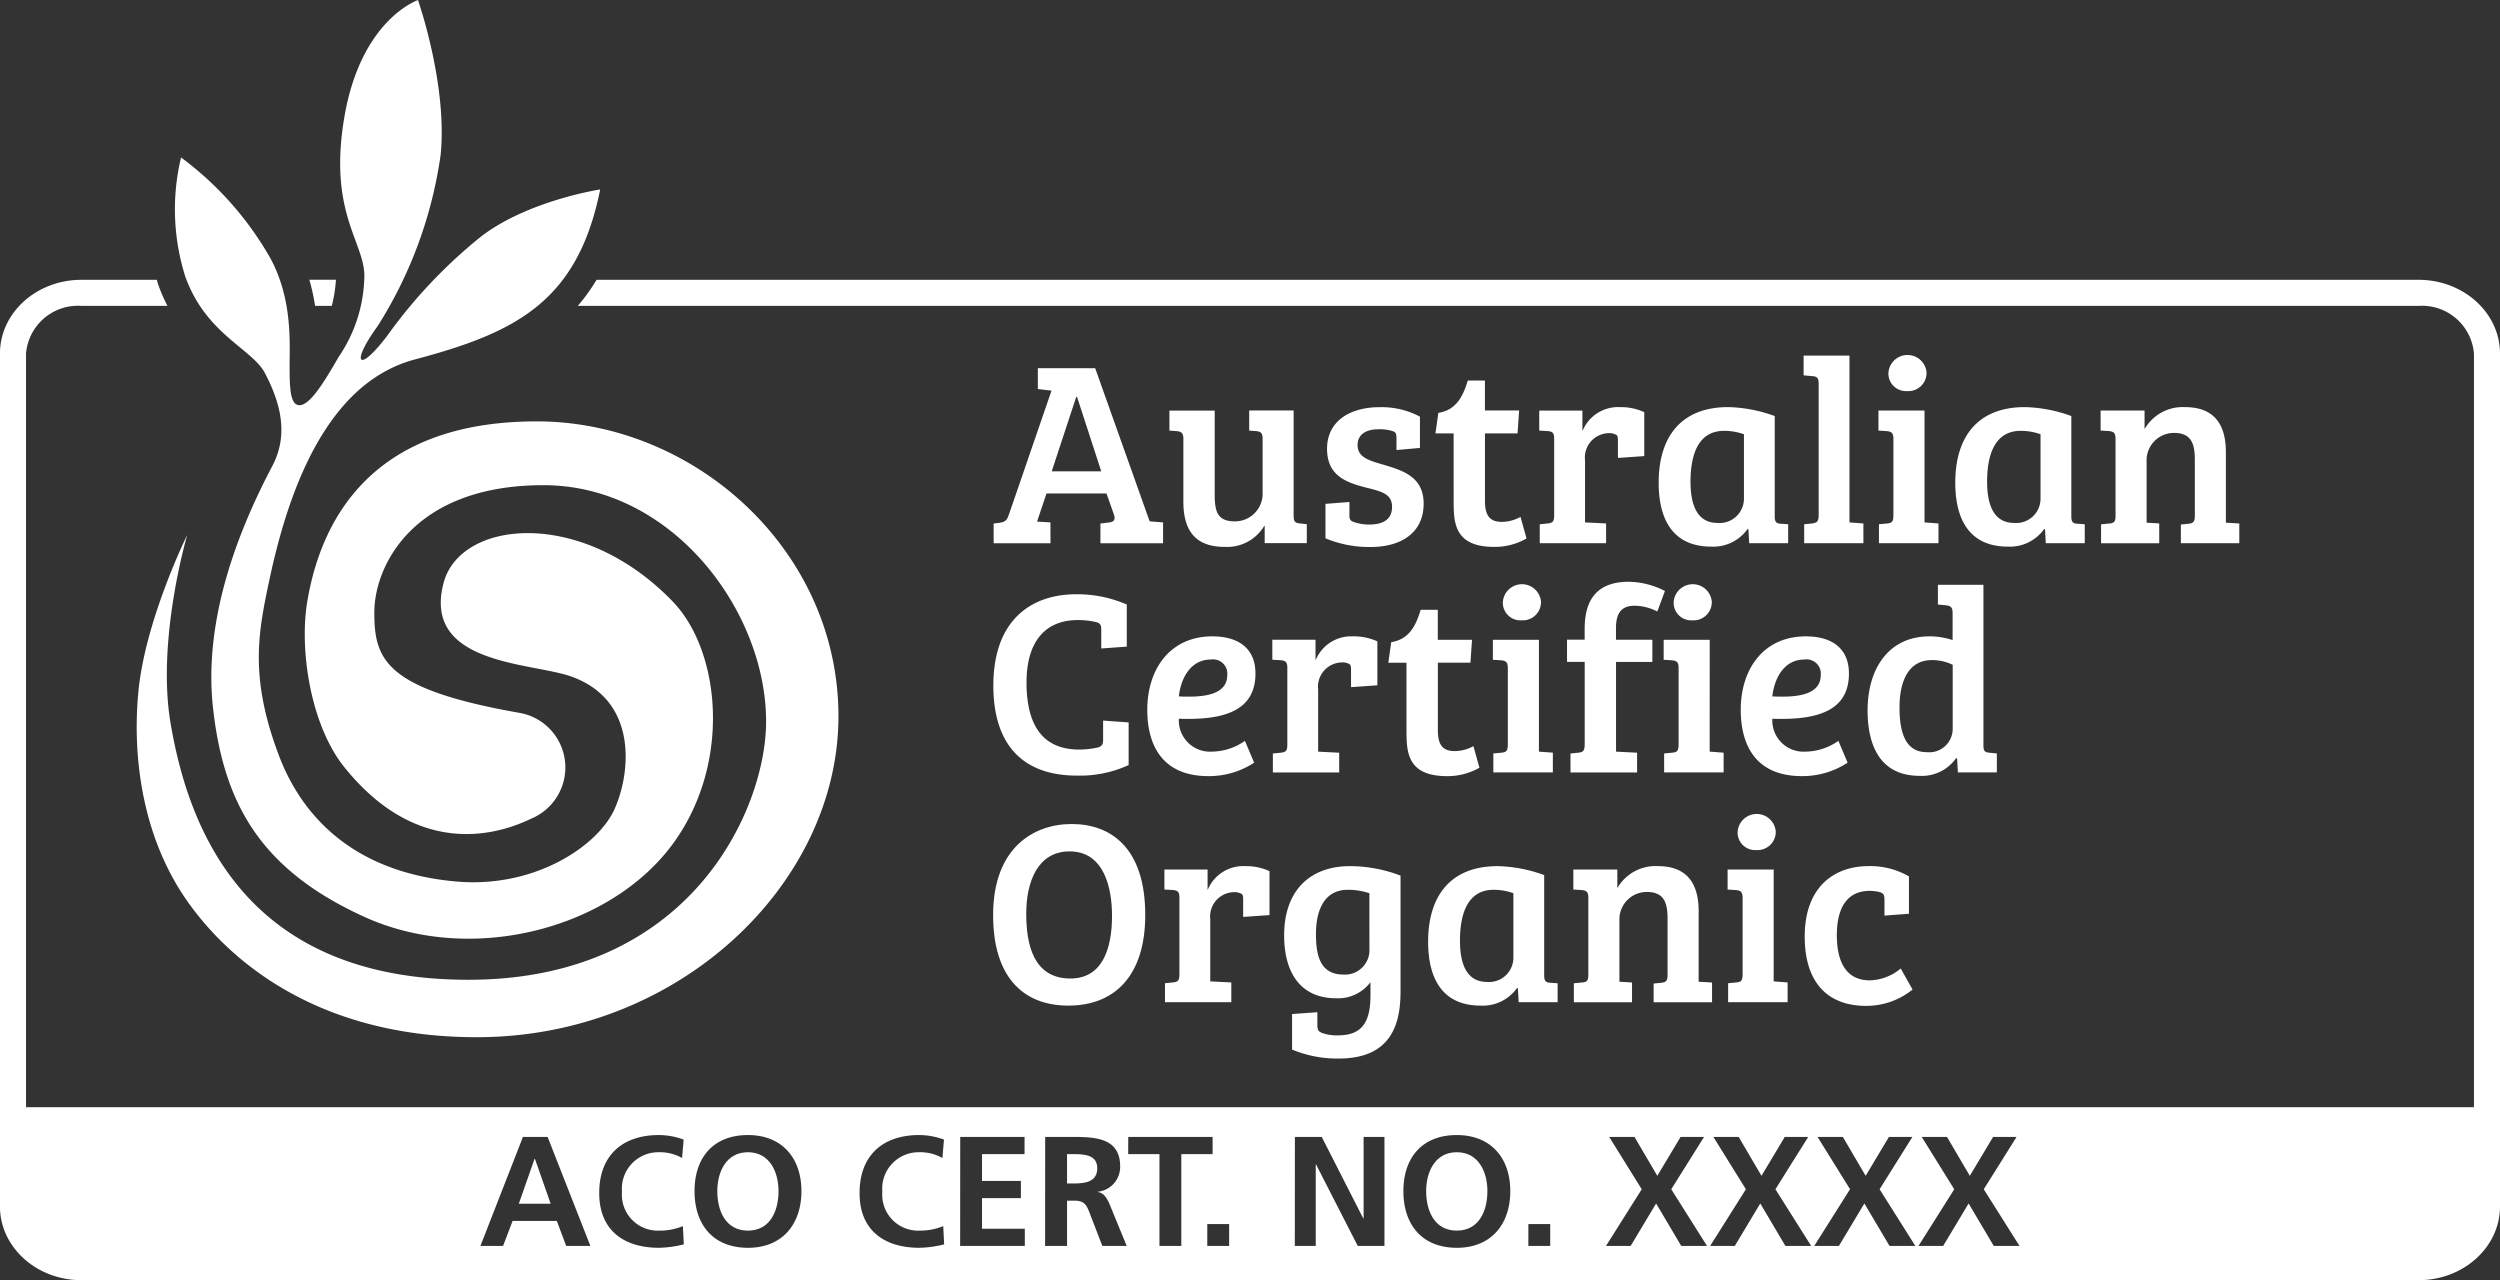 <svg id="Group_8" data-name="Group 8" xmlns="http://www.w3.org/2000/svg" width="191.786" height="98.208" viewBox="0 0 191.786 98.208">
  <rect x="0" y="0" width="191.786" height="98.208" fill="#333333" stroke="none"/>
  <path id="Path_16" data-name="Path 16" d="M279.514,367.536H139.741a14.425,14.425,0,0,1-1.439,2H279.514a4,4,0,0,1,4.251,3.665v57.809H95.972V373.2a4,4,0,0,1,4.251-3.665h6.6a12.744,12.744,0,0,1-.67-1.523c-.056-.159-.1-.316-.151-.475h-5.781c-3.451,0-6.248,2.535-6.248,5.662V438.62c0,3.124,2.8,5.659,6.248,5.659H279.514c3.448,0,6.248-2.535,6.248-5.659V373.2C285.762,370.071,282.962,367.536,279.514,367.536ZM241.4,433.29h1.941l1.749,2.984,1.785-2.984h1.8l-2.516,4.014,2.743,4.349h-1.977l-1.928-3.259-1.954,3.259h-1.892l2.743-4.349Zm-7.992,0h1.941l1.749,2.984,1.786-2.984h1.8l-2.516,4.014,2.743,4.349H238.93L237,438.393l-1.953,3.259h-1.893L235.9,437.3Zm-7.991,0h1.941l1.749,2.984,1.785-2.984h1.8l-2.516,4.014,2.743,4.349h-1.977l-1.928-3.259-1.954,3.259h-1.892l2.743-4.349Zm-7.992,0h1.941l1.749,2.984,1.786-2.984h1.8l-2.516,4.014,2.743,4.349h-1.976l-1.929-3.259-1.953,3.259h-1.893l2.743-4.349Zm-6.2,6.686H212.9v1.677h-1.677Zm-5.488-6.83c2.624,0,4.1,1.773,4.1,4.3s-1.45,4.349-4.1,4.349c-2.684,0-4.1-1.786-4.1-4.349S203.072,433.146,205.731,433.146Zm-12.424.144h2.06l3.187,6.254h.024V433.29h1.6v8.363h-2.048l-3.2-6.254h-.023v6.254h-1.606Zm-5.044,8.363h-1.677v-1.677h1.677Zm-7.739-8.363h6.47v1.318h-2.4v7.044h-1.677v-7.044h-2.4Zm-6.374,0h1.809c1.8,0,3.943-.06,3.943,2.264a1.914,1.914,0,0,1-1.726,1.941v.024c.455.035.719.491.886.862l1.342,3.271h-1.869l-1.007-2.612c-.239-.622-.454-.862-1.162-.862h-.538v3.474H174.15Zm-6.517,0h4.935v1.318H169.31v2.06h2.983v1.318H169.31v2.348h3.283v1.318h-4.96Zm-3.139-.144a5.528,5.528,0,0,1,1.893.348l-.12,1.413a3.447,3.447,0,0,0-1.809-.443,2.793,2.793,0,0,0-2.8,3.031,2.754,2.754,0,0,0,2.839,2.983,4.679,4.679,0,0,0,1.833-.347l.071,1.4a8.492,8.492,0,0,1-1.9.264c-2.707,0-4.589-1.354-4.589-4.181C159.905,434.752,161.655,433.146,164.494,433.146Zm-13.143,0c2.624,0,4.1,1.773,4.1,4.3s-1.45,4.349-4.1,4.349c-2.684,0-4.1-1.786-4.1-4.349S148.692,433.146,151.351,433.146Zm-6.829,0a5.528,5.528,0,0,1,1.893.348l-.12,1.413a3.449,3.449,0,0,0-1.809-.443,2.793,2.793,0,0,0-2.8,3.031,2.754,2.754,0,0,0,2.839,2.983,4.67,4.67,0,0,0,1.832-.347l.072,1.4a8.492,8.492,0,0,1-1.9.264c-2.708,0-4.589-1.354-4.589-4.181C139.934,434.752,141.683,433.146,144.522,433.146Zm-10.435.144h1.893l3.282,8.363h-1.857l-.718-1.918H133.3l-.731,1.918h-1.738Z" transform="translate(-93.976 -346.071)" fill="#fff"/>
  <path id="Path_17" data-name="Path 17" d="M116.717,369.533H118a10.662,10.662,0,0,0,.317-2h-2.039A15.605,15.605,0,0,1,116.717,369.533Z" transform="translate(-92.546 -346.071)" fill="#fff"/>
  <path id="Path_18" data-name="Path 18" d="M148.035,436.444c1.713,0,2.349-1.521,2.349-3.031,0-1.474-.683-2.983-2.349-2.983s-2.347,1.509-2.347,2.983C145.687,434.924,146.321,436.444,148.035,436.444Z" transform="translate(-90.66 -342.038)" fill="#fff"/>
  <path id="Path_19" data-name="Path 19" d="M132.611,430.9h-.024l-1.21,3.45h2.444Z" transform="translate(-91.577 -342.007)" fill="#fff"/>
  <path id="Path_20" data-name="Path 20" d="M199.138,436.444c1.713,0,2.349-1.521,2.349-3.031,0-1.474-.683-2.983-2.349-2.983s-2.349,1.509-2.349,2.983C196.789,434.924,197.424,436.444,199.138,436.444Z" transform="translate(-87.382 -342.038)" fill="#fff"/>
  <path id="Path_21" data-name="Path 21" d="M173.219,431.656c0-1.006-.934-1.09-1.773-1.09H170.9v2.252h.551C172.272,432.818,173.219,432.7,173.219,431.656Z" transform="translate(-89.043 -342.029)" fill="#fff"/>
  <path id="Path_22" data-name="Path 22" d="M113.5,376c1.1,2.121,1.885,4.592.558,7.117-2.3,4.364-5.387,11.5-4.53,18.713.834,7.227,3.666,12.277,11.617,15.883s18.229,1.089,23.209-5.054c4.984-6.158,4.226-15.188.433-19.137-6.992-7.265-16.353-6.29-17.6-1.4-1.614,6.248,6.732,6.057,9.77,7.13,5.172,1.812,4.613,7.395,3.35,10.193-1.275,2.824-6.124,6.08-12.146,5.543-7.865-.692-11.909-5.016-13.675-9.877-2.206-5.946-1.478-9.351-.645-13.3,1.345-6.272,4.154-15.008,11.151-16.871,7.772-2.058,12.492-4.449,14.219-13.042,0,0-5.514.839-9.124,3.6a38.6,38.6,0,0,0-7.229,7.647c-2.235,2.933-2.792,2.092-.732-.745a33.175,33.175,0,0,0,4.846-13.158c.535-5.4-1.739-11.871-1.739-11.871s-4.379,1.466-5.653,9.007,1.729,9.677,1.531,12.434a11.248,11.248,0,0,1-1.955,5.921c-1.275,2.223-2.256,3.715-3.017,3.715-.727,0-.754-1.367-.754-3.074s.225-5.028-1.458-8.168a24.917,24.917,0,0,0-6.87-7.761,17.1,17.1,0,0,0,.326,9.136C108.974,373.021,112.511,374.11,113.5,376Z" transform="translate(-93.168 -347.365)" fill="#fff"/>
  <path id="Path_23" data-name="Path 23" d="M130.217,424.983c15.378-.138,27.448-11.869,27.448-24.617s-11.036-22.623-23.15-22.623-16.446,6.922-17.6,13.833c-.617,3.7.25,9.446,2.83,12.675,5.275,6.584,11.094,5.546,14.346,3.97a4.253,4.253,0,0,0-1-8.135c-10.19-1.809-11.031-4.062-11.031-7.676s3.01-9.773,12.966-9.773c10,0,17.226,9.852,17.086,18.362C152,407.6,146.3,420.58,129.28,420.58s-21.464-11.41-22.86-19.744c-1.066-6.4,1.288-14.384,1.288-14.384s-3.291,6.648-3.764,12.214c-.435,4.844.313,10.923,3.719,15.811S118.069,425.088,130.217,424.983Z" transform="translate(-93.344 -345.417)" fill="#fff"/>
  <path id="Path_24" data-name="Path 24" d="M169.967,385.739l-1.029-.061.727-2.16h4.6l.566,1.6c.142.4.02.585-.364.626l-.666.081v1.514h4.806v-1.6l-1.03-.081-4.179-11.75H169v1.6l1.049.121-3.27,9.509c-.121.343-.222.565-.686.626l-.485.061v1.514h4.361Zm1.979-9.63h.061l1.857,5.713h-3.8Z" transform="translate(-89.382 -345.663)" fill="#fff"/>
  <path id="Path_25" data-name="Path 25" d="M179.351,379.123v4.845c0,2.342,1.049,3.453,3.169,3.453a3.319,3.319,0,0,0,3.029-1.6h.04v1.312h3.231v-1.454l-.565-.061c-.364-.04-.445-.162-.445-.646v-8.015H184.4V378.5l.545.04c.364.04.484.161.484.605v4.078a2.124,2.124,0,0,1-2.12,2.241c-1.312,0-1.555-.707-1.555-2.039v-6.46H178.28V378.5l.565.04C179.209,378.578,179.351,378.7,179.351,379.123Z" transform="translate(-88.569 -345.467)" fill="#fff"/>
  <path id="Path_26" data-name="Path 26" d="M197.062,384.126c0-2.059-1.575-2.543-3.069-2.988-1.111-.322-2-.565-2-1.514,0-.848.707-1.211,1.594-1.211a3.307,3.307,0,0,1,1.091.141c.243.08.3.2.3.545v.909l1.8-.162v-2.4a6.3,6.3,0,0,0-3.089-.727c-2.282,0-4.037,1.071-4.037,3.19,0,2.1,1.514,2.6,3.029,2.988,1.211.3,1.958.5,1.958,1.474s-.707,1.353-1.757,1.353a3.583,3.583,0,0,1-1.191-.2c-.243-.081-.323-.2-.323-.5v-1.03l-1.837.142v2.644a8.738,8.738,0,0,0,3.472.667C195.487,387.437,197.062,386.245,197.062,384.126Z" transform="translate(-87.848 -345.483)" fill="#fff"/>
  <path id="Path_27" data-name="Path 27" d="M198.855,384.147c0,1.636.12,3.413,3.108,3.413a4.885,4.885,0,0,0,2.484-.647l-.464-1.655a2.954,2.954,0,0,1-1.413.383c-.848,0-1.313-.363-1.313-1.6v-5.189h2.5l.121-1.756h-2.625v-2.3h-1.312c-.363,1.191-.868,2.261-2.261,2.483l-.222,1.575h1.394Z" transform="translate(-87.339 -345.606)" fill="#fff"/>
  <path id="Path_28" data-name="Path 28" d="M206.087,379.119v5.855c0,.464-.061.626-.5.666l-.605.061v1.454h5.088V385.64l-1.615-.081v-4.764a1.865,1.865,0,0,1,1.777-2.08,1.088,1.088,0,0,1,.565.1c.162.061.182.182.182.525v1.273l2.019-.141V377.1a4.313,4.313,0,0,0-1.858-.384,2.949,2.949,0,0,0-2.867,1.8h-.02v-1.534h-3.311v1.534l.686.04C205.966,378.594,206.087,378.714,206.087,379.119Z" transform="translate(-86.86 -345.483)" fill="#fff"/>
  <path id="Path_29" data-name="Path 29" d="M217.588,387.417a3.228,3.228,0,0,0,2.786-1.354l.061.02.061,1.07h2.988V385.7l-.585-.04c-.344-.02-.445-.162-.445-.565V377.4a11.033,11.033,0,0,0-3.573-.686c-3.573,0-5.33,2.241-5.33,5.794C213.55,385.337,214.641,387.417,217.588,387.417Zm.99-8.883a4.551,4.551,0,0,1,1.514.262v4.967a1.867,1.867,0,0,1-2.02,1.837c-1.675,0-2.079-1.575-2.079-3.17C215.993,380.37,216.579,378.534,218.578,378.534Z" transform="translate(-86.307 -345.483)" fill="#fff"/>
  <path id="Path_30" data-name="Path 30" d="M225.155,375.157v10.055c0,.5-.1.605-.484.666l-.627.061v1.454h4.543v-1.514l-1.069-.081V373H224v1.514l.647.061C225.034,374.592,225.155,374.713,225.155,375.157Z" transform="translate(-85.637 -345.721)" fill="#fff"/>
  <path id="Path_31" data-name="Path 31" d="M230.543,379.143v5.814c0,.5-.081.626-.464.666l-.646.061v1.454H234v-1.514l-1.071-.081v-8.58h-3.533V378.5l.646.04C230.422,378.578,230.543,378.7,230.543,379.143Z" transform="translate(-85.291 -345.467)" fill="#fff"/>
  <path id="Path_32" data-name="Path 32" d="M231.547,375.726a1.4,1.4,0,0,0,1.494-1.413,1.467,1.467,0,0,0-2.927.02A1.347,1.347,0,0,0,231.547,375.726Z" transform="translate(-85.245 -345.724)" fill="#fff"/>
  <path id="Path_33" data-name="Path 33" d="M238.97,387.417a3.231,3.231,0,0,0,2.787-1.354l.061.02.06,1.07h2.988V385.7l-.585-.04c-.343-.02-.444-.162-.444-.565V377.4a11.033,11.033,0,0,0-3.573-.686c-3.574,0-5.33,2.241-5.33,5.794C234.933,385.337,236.023,387.417,238.97,387.417Zm.99-8.883a4.551,4.551,0,0,1,1.514.262v4.967a1.867,1.867,0,0,1-2.019,1.837c-1.676,0-2.079-1.575-2.079-3.17C237.376,380.37,237.962,378.534,239.96,378.534Z" transform="translate(-84.936 -345.483)" fill="#fff"/>
  <path id="Path_34" data-name="Path 34" d="M246.556,379.159v5.9c0,.424-.1.565-.484.585l-.626.061v1.454h4.462V385.64l-.969-.061v-4.725a2.1,2.1,0,0,1,2.1-2.16c1.312,0,1.6.808,1.6,2.04v4.341c0,.424-.121.545-.464.585l-.607.061v1.433h4.482V385.64l-1.029-.061v-5.411c0-2.341-1.091-3.452-3.13-3.452a3.366,3.366,0,0,0-3.089,1.656h-.02v-1.393h-3.371v1.534l.646.04C246.435,378.594,246.556,378.714,246.556,379.159Z" transform="translate(-84.264 -345.483)" fill="#fff"/>
  <path id="Path_35" data-name="Path 35" d="M171.342,420.7c3.595,0,5.9-2.342,5.9-6.945,0-5.149-2.624-6.986-5.653-6.986-2.887,0-6.017,1.8-6.017,6.986C165.568,418.337,167.728,420.7,171.342,420.7Zm.1-11.831c2.686,0,3.251,2.887,3.251,4.946,0,2.423-.686,4.806-3.19,4.806-2.867,0-3.391-2.665-3.391-4.966C168.112,411.251,168.96,408.869,171.443,408.869Z" transform="translate(-89.385 -343.555)" fill="#fff"/>
  <path id="Path_36" data-name="Path 36" d="M181.251,411.6h-.02v-1.535h-3.312V411.6l.687.04c.343.04.464.162.464.565v5.856c0,.464-.061.626-.5.666l-.607.06v1.455h5.089v-1.514l-1.615-.081v-4.765a1.864,1.864,0,0,1,1.776-2.079,1.091,1.091,0,0,1,.566.1c.161.061.181.182.181.525V413.7l2.02-.14v-3.372a4.32,4.32,0,0,0-1.858-.383A2.948,2.948,0,0,0,181.251,411.6Z" transform="translate(-88.592 -343.36)" fill="#fff"/>
  <path id="Path_37" data-name="Path 37" d="M186.552,415.114c0,2.988,1.353,4.826,3.978,4.826a3.1,3.1,0,0,0,2.644-1.231v1.009c0,2.16-.727,3.069-2.5,3.069a3.3,3.3,0,0,1-1.151-.162c-.343-.12-.423-.242-.423-.646v-.968l-1.939.141v2.726a8.99,8.99,0,0,0,3.594.686c4.22,0,4.725-2.948,4.725-5.169v-8.863a10.945,10.945,0,0,0-3.856-.727C188.511,409.8,186.552,411.7,186.552,415.114Zm6.541.99a1.881,1.881,0,0,1-2,2.019c-1.857,0-2.1-1.614-2.1-3.108,0-2.141.848-3.393,2.423-3.393a5.019,5.019,0,0,1,1.675.263Z" transform="translate(-88.039 -343.36)" fill="#fff"/>
  <path id="Path_38" data-name="Path 38" d="M205.834,418.183v-7.691a11,11,0,0,0-3.573-.686c-3.573,0-5.33,2.241-5.33,5.794,0,2.826,1.091,4.906,4.038,4.906a3.227,3.227,0,0,0,2.786-1.353l.061.02.061,1.071h2.988v-1.455l-.585-.039C205.935,418.729,205.834,418.587,205.834,418.183Zm-2.362-1.332a1.867,1.867,0,0,1-2.019,1.838c-1.676,0-2.079-1.575-2.079-3.17,0-2.059.585-3.9,2.584-3.9a4.538,4.538,0,0,1,1.514.263Z" transform="translate(-87.373 -343.36)" fill="#fff"/>
  <path id="Path_39" data-name="Path 39" d="M217.013,413.257c0-2.342-1.09-3.452-3.129-3.452a3.366,3.366,0,0,0-3.089,1.655h-.02v-1.393H207.4V411.6l.646.04c.384.04.505.162.505.605v5.9c0,.425-.1.566-.485.586l-.626.06v1.455h4.462v-1.514l-.968-.061v-4.725a2.1,2.1,0,0,1,2.1-2.16c1.312,0,1.594.808,1.594,2.039v4.341c0,.425-.12.546-.464.586l-.605.06v1.435h4.482v-1.514l-1.03-.061Z" transform="translate(-86.702 -343.36)" fill="#fff"/>
  <path id="Path_40" data-name="Path 40" d="M222.055,410.051h-3.534v1.535l.646.04c.384.04.505.162.505.605v5.815c0,.5-.081.626-.465.666l-.646.06v1.455h4.563v-1.514l-1.069-.081Z" transform="translate(-85.989 -343.345)" fill="#fff"/>
  <path id="Path_41" data-name="Path 41" d="M222.169,407.4a1.467,1.467,0,0,0-2.927.02,1.346,1.346,0,0,0,1.433,1.393A1.4,1.4,0,0,0,222.169,407.4Z" transform="translate(-85.942 -343.601)" fill="#fff"/>
  <path id="Path_42" data-name="Path 42" d="M229.068,418.567c-1.8,0-2.524-1.413-2.524-3.453,0-2.361.969-3.412,2.524-3.412a3.364,3.364,0,0,1,.787.1c.3.1.343.263.343.605V413.6l1.878-.141v-2.867a5.935,5.935,0,0,0-3.13-.788c-2.342,0-4.866,1.353-4.866,5.41,0,3.494,1.737,5.31,4.7,5.31a5.643,5.643,0,0,0,3.573-1.251l-.909-1.615A3.839,3.839,0,0,1,229.068,418.567Z" transform="translate(-85.632 -343.36)" fill="#fff"/>
  <path id="Path_43" data-name="Path 43" d="M171.988,404.116a8.937,8.937,0,0,0,3.977-.808v-3.271l-1.958-.141v1.454c0,.343-.061.5-.384.606a6.523,6.523,0,0,1-1.454.162c-2.927,0-4.037-2.04-4.037-5.148,0-3.029,1.353-4.785,3.936-4.785a6.093,6.093,0,0,1,1.434.162c.322.1.363.263.363.605v1.413l1.958-.142v-3.23a9.484,9.484,0,0,0-3.916-.787c-3.17,0-6.32,1.756-6.32,7.005C165.587,401.835,167.929,404.116,171.988,404.116Z" transform="translate(-89.383 -344.617)" fill="#fff"/>
  <path id="Path_44" data-name="Path 44" d="M181.37,403.962a6.311,6.311,0,0,0,3.513-1.03l-.707-1.675a4.489,4.489,0,0,1-2.543.827,2.392,2.392,0,0,1-2.524-2.523c3.432.121,5.875-.585,5.875-3.472,0-1.9-1.272-2.848-3.31-2.848-3.231,0-4.988,2.5-4.988,5.633C176.686,401.741,177.959,403.962,181.37,403.962Zm.2-8.944a1.093,1.093,0,0,1,1.251,1.191c0,1.212-1.15,1.656-2.907,1.656-.263,0-.525,0-.808-.02C179.251,396.532,179.957,395.018,181.573,395.018Z" transform="translate(-88.672 -344.423)" fill="#fff"/>
  <path id="Path_45" data-name="Path 45" d="M185.7,393.5v1.534l.686.04c.344.04.465.162.465.565V401.5c0,.465-.061.626-.505.666l-.605.061v1.454h5.088v-1.514l-1.614-.081V397.32a1.864,1.864,0,0,1,1.776-2.079,1.09,1.09,0,0,1,.566.1c.161.06.181.181.181.525v1.272l2.019-.142v-3.371a4.313,4.313,0,0,0-1.857-.384,2.947,2.947,0,0,0-2.867,1.8h-.02V393.5Z" transform="translate(-88.094 -344.423)" fill="#fff"/>
  <path id="Path_46" data-name="Path 46" d="M201.051,403.439l-.464-1.656a2.942,2.942,0,0,1-1.414.383c-.847,0-1.312-.363-1.312-1.594v-5.189h2.5l.121-1.757h-2.625v-2.3h-1.312c-.364,1.192-.868,2.261-2.261,2.484l-.222,1.575h1.394v5.289c0,1.636.12,3.413,3.108,3.413A4.9,4.9,0,0,0,201.051,403.439Z" transform="translate(-87.557 -344.546)" fill="#fff"/>
  <path id="Path_47" data-name="Path 47" d="M202.319,390.858a1.346,1.346,0,0,0,1.433,1.393,1.4,1.4,0,0,0,1.494-1.413,1.467,1.467,0,0,0-2.927.02Z" transform="translate(-87.028 -344.664)" fill="#fff"/>
  <path id="Path_48" data-name="Path 48" d="M201.6,393.488v1.534l.646.04c.383.04.5.162.5.605v5.814c0,.505-.081.626-.464.666l-.647.061v1.454H206.2v-1.514l-1.069-.081v-8.58Z" transform="translate(-87.074 -344.407)" fill="#fff"/>
  <path id="Path_49" data-name="Path 49" d="M207.816,402.417l-.605.061v1.454h5.108v-1.514l-1.615-.081v-6.884h2.786v-1.7H210.7v-.909c0-1.13.424-1.7,1.413-1.7a3.838,3.838,0,0,1,1.757.444l.585-1.575a6.191,6.191,0,0,0-2.786-.707c-2.666,0-3.372,1.676-3.372,3.614v.828h-1.353v1.7H208.3v6.3C208.3,402.256,208.2,402.376,207.816,402.417Z" transform="translate(-86.731 -344.675)" fill="#fff"/>
  <path id="Path_50" data-name="Path 50" d="M217.444,393.488h-3.533v1.534l.646.04c.384.04.5.162.5.605v5.814c0,.505-.08.626-.464.666l-.646.061v1.454h4.563v-1.514l-1.07-.081Z" transform="translate(-86.284 -344.407)" fill="#fff"/>
  <path id="Path_51" data-name="Path 51" d="M217.559,390.838a1.467,1.467,0,0,0-2.927.02,1.346,1.346,0,0,0,1.433,1.393A1.4,1.4,0,0,0,217.559,390.838Z" transform="translate(-86.238 -344.664)" fill="#fff"/>
  <path id="Path_52" data-name="Path 52" d="M226.96,401.257a4.49,4.49,0,0,1-2.544.827,2.392,2.392,0,0,1-2.523-2.523c3.432.121,5.875-.585,5.875-3.472,0-1.9-1.272-2.848-3.312-2.848-3.23,0-4.987,2.5-4.987,5.633,0,2.867,1.272,5.088,4.684,5.088a6.314,6.314,0,0,0,3.513-1.03Zm-2.605-6.239a1.093,1.093,0,0,1,1.252,1.191c0,1.212-1.151,1.656-2.907,1.656-.263,0-.526,0-.808-.02C222.035,396.532,222.741,395.018,224.355,395.018Z" transform="translate(-85.928 -344.423)" fill="#fff"/>
  <path id="Path_53" data-name="Path 53" d="M232.612,404.18a3.2,3.2,0,0,0,2.787-1.353l.081.02.06,1.069h2.988v-1.454l-.605-.061c-.363-.04-.424-.161-.424-.606V389.523h-3.492v1.514l.626.061c.363.04.5.161.5.585v2.079a5.639,5.639,0,0,0-1.777-.283c-3.068,0-4.744,2.4-4.744,5.694C228.615,401.838,229.564,404.18,232.612,404.18Zm.929-8.883a3.657,3.657,0,0,1,1.6.363v4.886a1.8,1.8,0,0,1-2,1.816c-1.676,0-2.079-1.614-2.079-3.412C231.058,396.953,231.724,395.3,233.541,395.3Z" transform="translate(-85.341 -344.661)" fill="#fff"/>
</svg>
